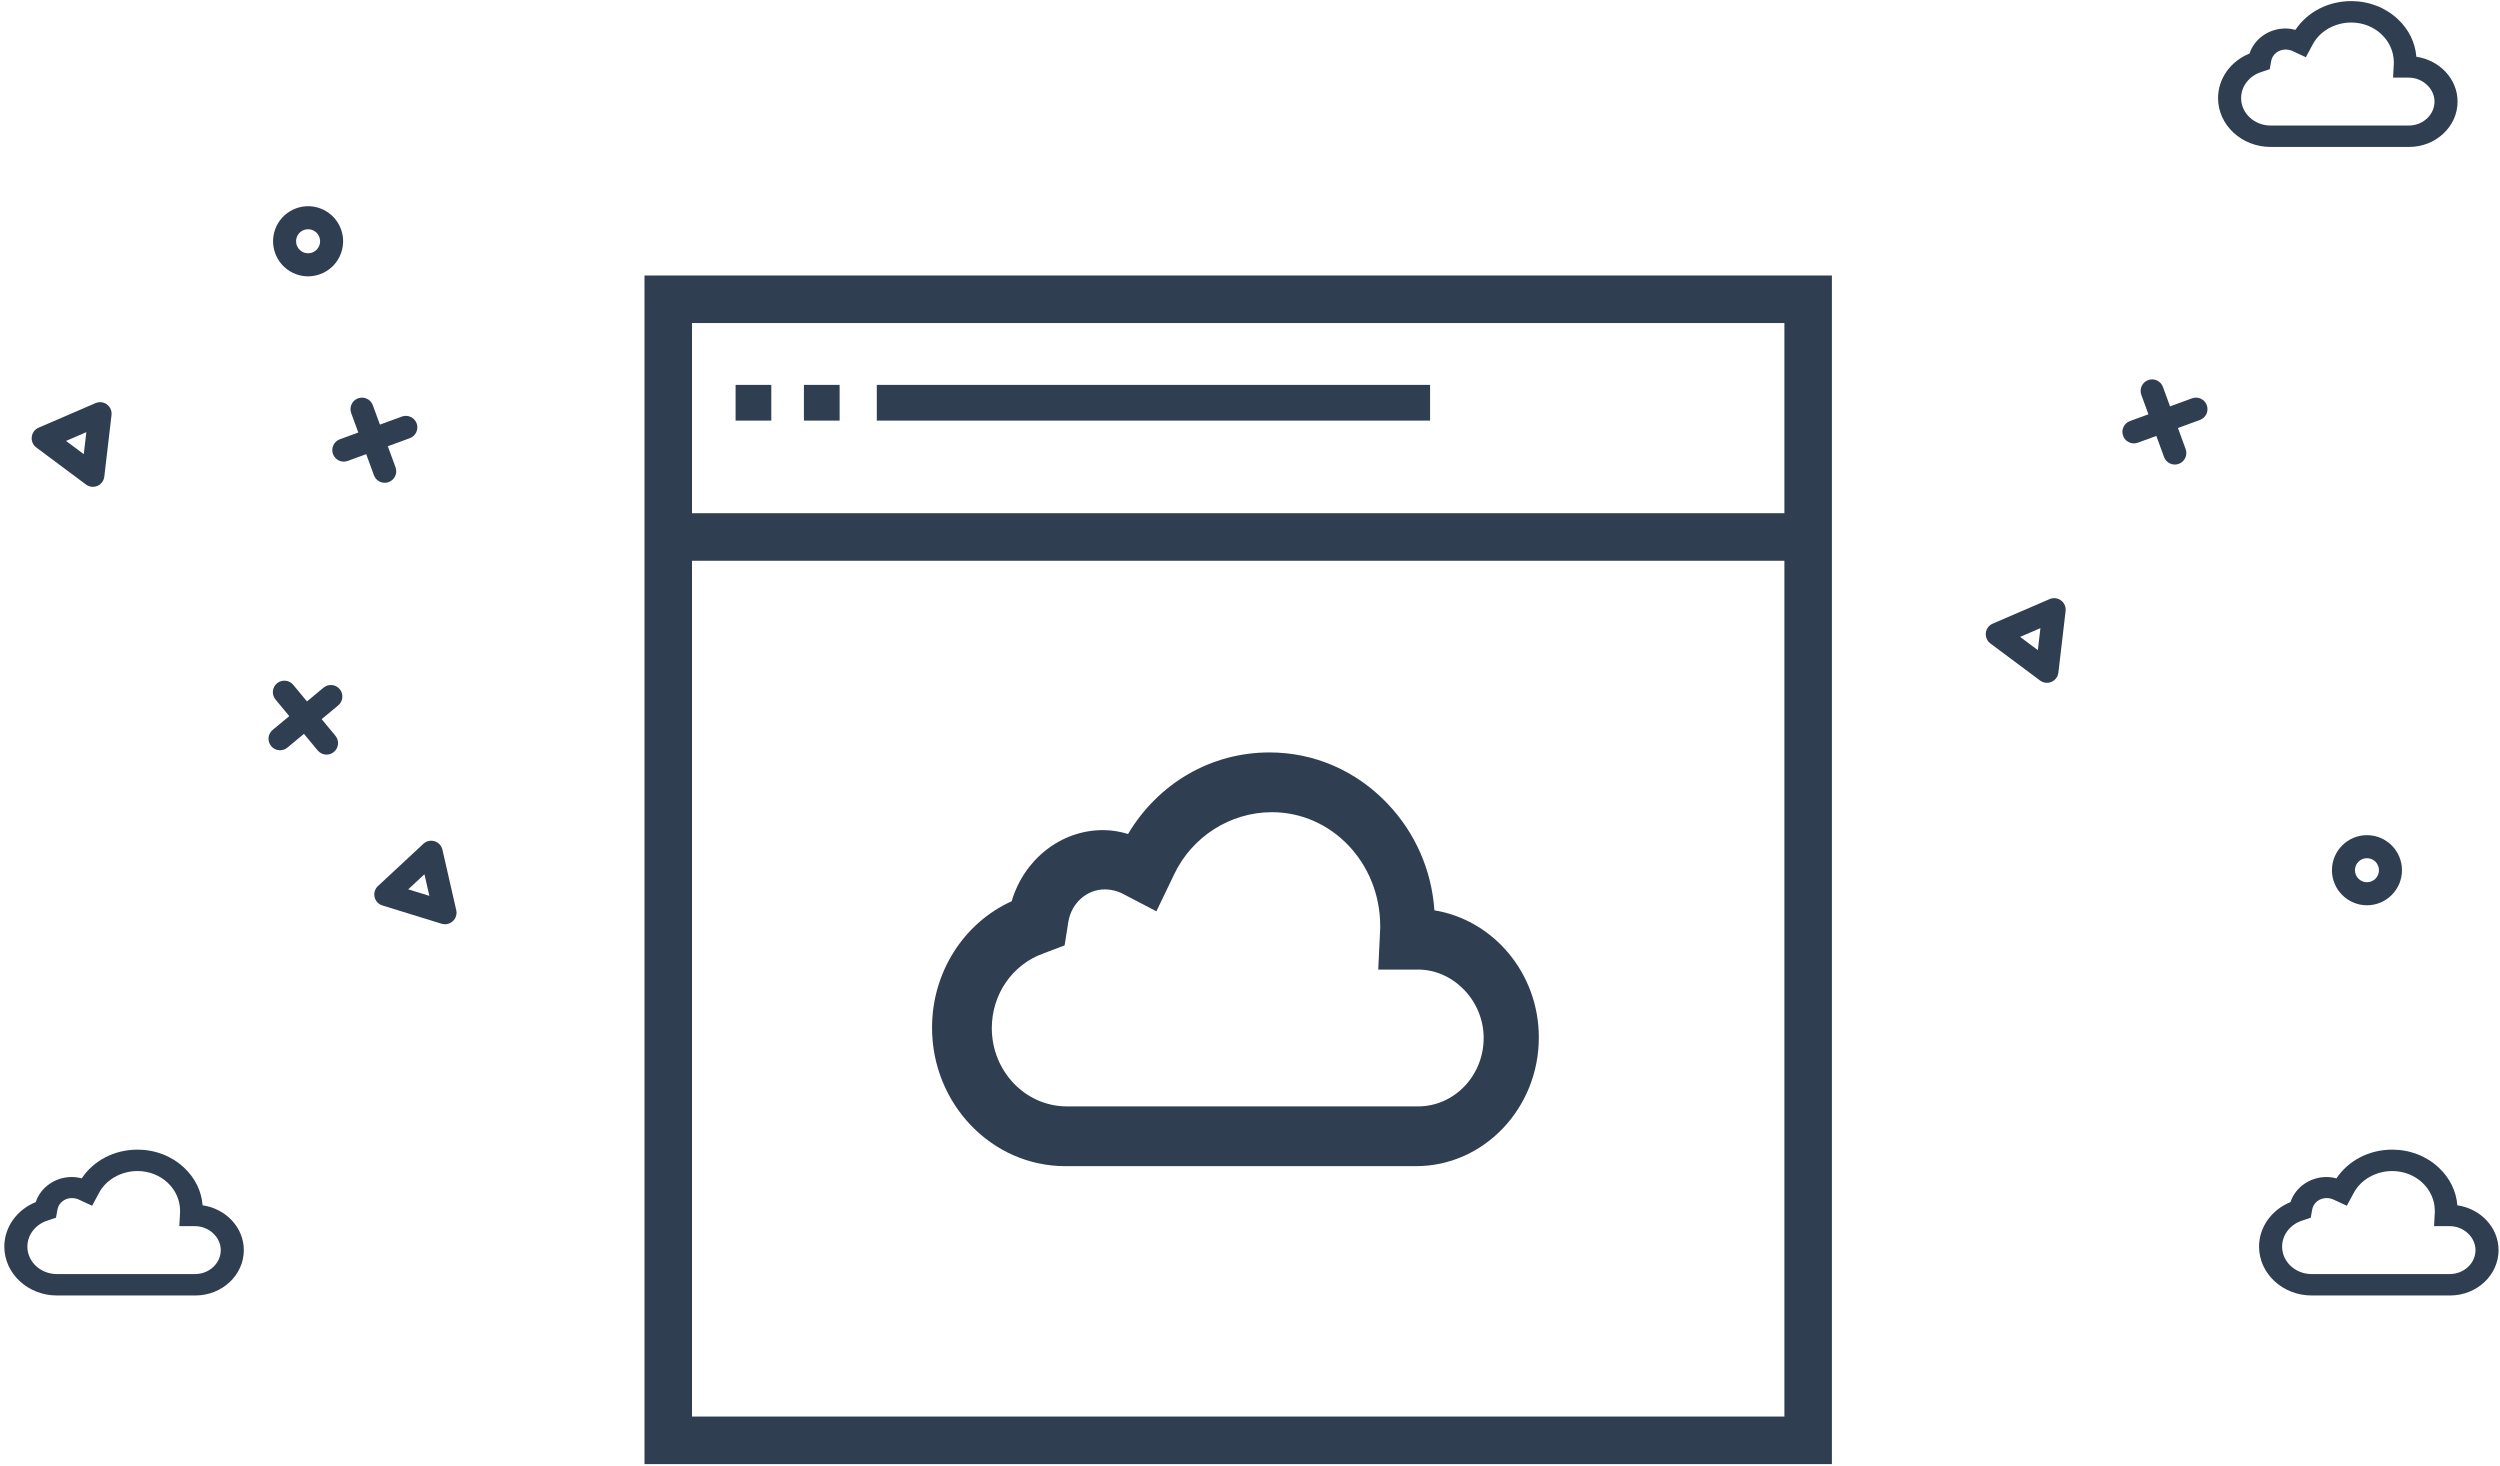 <?xml version="1.0" encoding="UTF-8" standalone="no"?>
<svg width="515px" height="302px" viewBox="0 0 515 302" version="1.1" xmlns="http://www.w3.org/2000/svg" xmlns:xlink="http://www.w3.org/1999/xlink">
    <!-- Generator: Sketch 48.2 (47327) - http://www.bohemiancoding.com/sketch -->
    <title>Page 1</title>
    <desc>Created with Sketch.</desc>
    <defs>
        <polygon id="path-1" points="0 384 563 384 563 0 0 0"></polygon>
    </defs>
    <g id="Creat-new-spaces" stroke="none" stroke-width="1" fill="none" fill-rule="evenodd" transform="translate(-974, -353)">
        <g id="Page-1" transform="translate(958, 326)">
            <mask id="mask-2" fill="white">
                <use xlink:href="#path-1"></use>
            </mask>
            <g id="Clip-12"></g>
            <path d="M158.551,318.81 L383.586,318.81 L383.586,142.518 L158.551,142.518 L158.551,318.81 Z M158.551,132.724 L383.586,132.724 L383.586,93.547 L158.551,93.547 L158.551,132.724 Z M148.766,328.606 L393.37,328.606 L393.37,83.753 L148.766,83.753 L148.766,328.606 Z" id="Fill-11" fill="#303E51" mask="url(#mask-2)"></path>
            <path d="M30.797,273.804 C29.337,273.804 28.093,274.784 27.843,276.136 L27.538,277.844 L25.811,278.428 C23.304,279.223 21.641,281.381 21.641,283.809 C21.641,286.923 24.369,289.457 27.722,289.457 L56.165,289.457 C59.095,289.457 61.478,287.244 61.478,284.523 C61.478,281.848 59.045,279.588 56.165,279.588 L52.94,279.588 L53.1,276.594 L53.099,276.454 C53.099,271.89 49.164,268.235 44.327,268.235 C40.951,268.235 37.837,270.009 36.391,272.754 L34.973,275.384 L32.154,274.076 C31.731,273.901 31.266,273.804 30.797,273.804 M56.242,293.868 L27.722,293.868 C21.749,293.868 16.89,289.355 16.89,283.809 C16.89,279.803 19.457,276.212 23.365,274.631 C24.367,271.592 27.359,269.465 30.797,269.465 C31.542,269.465 32.229,269.585 32.827,269.747 C35.286,266.062 39.571,263.824 44.327,263.824 C47.964,263.824 51.377,265.147 53.934,267.552 C56.186,269.666 57.513,272.383 57.737,275.29 C62.542,275.994 66.228,279.866 66.228,284.523 C66.228,289.676 61.748,293.868 56.242,293.868" id="Fill-3-Copy" fill="#303E51" mask="url(#mask-2)"></path>
            <polygon id="Fill-13" fill="#303E51" mask="url(#mask-2)" points="196.621 113.645 310.596 113.645 310.596 106.286 196.621 106.286"></polygon>
            <polygon id="Fill-14" fill="#303E51" mask="url(#mask-2)" points="167.533 113.645 174.886 113.645 174.886 106.286 167.533 106.286"></polygon>
            <polygon id="Fill-15" fill="#303E51" mask="url(#mask-2)" points="181.608 113.645 188.961 113.645 188.961 106.286 181.608 106.286"></polygon>
            <path d="M79.469,74.223 C78.451,74.223 77.495,74.858 77.134,75.872 C76.677,77.158 77.352,78.578 78.639,79.035 C79.26,79.256 79.933,79.223 80.53,78.938 C81.126,78.654 81.577,78.155 81.799,77.531 L81.799,77.53 C82.019,76.907 81.985,76.234 81.702,75.637 C81.419,75.039 80.919,74.589 80.295,74.367 C80.022,74.27 79.743,74.223 79.469,74.223 M79.472,83.927 C78.658,83.927 77.84,83.788 77.051,83.506 C73.302,82.172 71.336,78.034 72.669,74.283 C74.001,70.528 78.138,68.559 81.883,69.896 C83.698,70.542 85.156,71.857 85.983,73.6 C86.811,75.341 86.911,77.302 86.265,79.121 C85.621,80.938 84.306,82.394 82.565,83.223 C81.581,83.691 80.53,83.927 79.472,83.927" id="Fill-20" fill="#303E51" mask="url(#mask-2)"></path>
            <path d="M503.593,203.787 C502.228,203.787 501.118,204.899 501.118,206.264 C501.118,207.63 502.228,208.741 503.593,208.741 C504.958,208.741 506.068,207.63 506.068,206.264 C506.068,204.899 504.958,203.787 503.593,203.787 M503.593,213.487 C499.614,213.487 496.378,210.246 496.378,206.264 C496.378,202.282 499.614,199.042 503.593,199.042 C507.572,199.042 510.807,202.282 510.807,206.264 C510.807,210.246 507.572,213.487 503.593,213.487" id="Fill-21" fill="#303E51" mask="url(#mask-2)"></path>
            <path d="M100.095,210.202 L104.451,211.546 L103.434,207.099 L100.095,210.202 Z M107.676,217.395 C107.442,217.395 107.208,217.36 106.979,217.29 L94.777,213.528 C93.967,213.279 93.351,212.615 93.163,211.789 C92.974,210.964 93.241,210.098 93.861,209.522 L103.218,200.823 C103.838,200.247 104.718,200.044 105.528,200.295 C106.339,200.544 106.952,201.208 107.141,202.034 L109.987,214.493 C110.175,215.321 109.909,216.184 109.289,216.76 C108.844,217.174 108.266,217.395 107.676,217.395 L107.676,217.395 Z" id="Fill-22" fill="#303E51" mask="url(#mask-2)"></path>
            <path d="M29.602,117.831 L33.256,120.556 L33.788,116.026 L29.602,117.831 Z M35.132,127.288 C34.63,127.288 34.132,127.127 33.716,126.817 L23.478,119.181 C22.8,118.675 22.441,117.844 22.541,117.002 C22.639,116.16 23.179,115.434 23.957,115.099 L35.683,110.042 C36.456,109.707 37.357,109.812 38.036,110.318 C38.716,110.826 39.073,111.656 38.973,112.498 L37.486,125.191 C37.388,126.033 36.847,126.759 36.069,127.094 C35.768,127.223 35.45,127.288 35.132,127.288 L35.132,127.288 Z" id="Fill-23" fill="#303E51" mask="url(#mask-2)"></path>
            <path d="M432.143,158.203 L435.797,160.928 L436.328,156.398 L432.143,158.203 Z M437.673,167.659 C437.171,167.659 436.672,167.499 436.257,167.189 L426.019,159.552 C425.34,159.046 424.982,158.216 425.081,157.374 C425.18,156.532 425.72,155.806 426.497,155.471 L438.223,150.413 C438.997,150.078 439.897,150.184 440.576,150.69 C441.256,151.197 441.613,152.028 441.514,152.87 L440.027,165.563 C439.928,166.405 439.387,167.131 438.61,167.466 C438.309,167.595 437.991,167.659 437.673,167.659 L437.673,167.659 Z" id="Fill-23-Copy" fill="#303E51" mask="url(#mask-2)"></path>
            <path d="M95.253,126.454 C94.287,126.454 93.38,125.857 93.027,124.895 L88.348,112.098 C87.899,110.866 88.53,109.503 89.759,109.053 C90.986,108.607 92.35,109.235 92.8,110.467 L97.479,123.264 C97.929,124.496 97.298,125.859 96.068,126.309 C95.799,126.406 95.525,126.454 95.253,126.454" id="Fill-24" fill="#303E51" mask="url(#mask-2)"></path>
            <path d="M464.018,122.698 C463.052,122.698 462.145,122.102 461.792,121.14 L457.113,108.342 C456.664,107.11 457.295,105.748 458.524,105.298 C459.751,104.851 461.115,105.479 461.565,106.711 L466.244,119.509 C466.694,120.741 466.063,122.103 464.833,122.553 C464.564,122.651 464.29,122.698 464.018,122.698" id="Fill-24-Copy" fill="#303E51" mask="url(#mask-2)"></path>
            <path d="M86.821,122.095 C85.855,122.095 84.947,121.498 84.595,120.536 C84.145,119.307 84.777,117.943 86.006,117.493 L98.792,112.808 C100.019,112.363 101.382,112.99 101.832,114.222 C102.281,115.451 101.65,116.815 100.421,117.265 L87.636,121.95 C87.367,122.047 87.093,122.095 86.821,122.095" id="Fill-25" fill="#303E51" mask="url(#mask-2)"></path>
            <path d="M455.586,118.339 C454.62,118.339 453.712,117.743 453.36,116.781 C452.91,115.551 453.542,114.188 454.771,113.738 L467.557,109.053 C468.784,108.607 470.147,109.235 470.597,110.466 C471.046,111.696 470.415,113.059 469.186,113.509 L456.401,118.194 C456.132,118.292 455.858,118.339 455.586,118.339" id="Fill-25-Copy" fill="#303E51" mask="url(#mask-2)"></path>
            <path d="M83.27,182.451 C82.589,182.451 81.913,182.159 81.445,181.593 L72.755,171.103 C71.918,170.094 72.058,168.599 73.064,167.763 C74.072,166.925 75.568,167.065 76.402,168.074 L85.093,178.565 C85.93,179.573 85.79,181.068 84.782,181.905 C84.34,182.273 83.803,182.451 83.27,182.451" id="Fill-26" fill="#303E51" mask="url(#mask-2)"></path>
            <path d="M73.685,181.556 C73.004,181.556 72.327,181.263 71.86,180.698 C71.023,179.69 71.163,178.194 72.171,177.358 L82.65,168.657 C83.656,167.821 85.151,167.959 85.986,168.969 C86.823,169.978 86.683,171.473 85.676,172.31 L75.197,181.009 C74.754,181.377 74.218,181.556 73.685,181.556" id="Fill-27" fill="#303E51" mask="url(#mask-2)"></path>
            <path d="M486.827,37.208 C485.367,37.208 484.123,38.188 483.873,39.539 L483.568,41.248 L481.841,41.831 C479.334,42.626 477.671,44.785 477.671,47.212 C477.671,50.327 480.399,52.86 483.752,52.86 L512.195,52.86 C515.125,52.86 517.508,50.648 517.508,47.927 C517.508,45.252 515.075,42.992 512.195,42.992 L508.97,42.992 L509.13,39.997 L509.129,39.857 C509.129,35.294 505.194,31.639 500.357,31.639 C496.981,31.639 493.867,33.413 492.421,36.157 L491.003,38.788 L488.184,37.479 C487.761,37.305 487.296,37.208 486.827,37.208 M512.272,57.271 L483.752,57.271 C477.779,57.271 472.92,52.759 472.92,47.212 C472.92,43.206 475.487,39.616 479.395,38.034 C480.397,34.995 483.389,32.868 486.827,32.868 C487.572,32.868 488.259,32.989 488.857,33.15 C491.316,29.465 495.601,27.227 500.357,27.227 C503.994,27.227 507.407,28.551 509.964,30.955 C512.216,33.069 513.543,35.786 513.767,38.694 C518.572,39.398 522.258,43.269 522.258,47.927 C522.258,53.079 517.778,57.271 512.272,57.271" id="Fill-3" fill="#303E51" mask="url(#mask-2)"></path>
            <path d="M495.272,273.804 C493.812,273.804 492.568,274.784 492.318,276.136 L492.013,277.844 L490.286,278.428 C487.779,279.223 486.116,281.381 486.116,283.809 C486.116,286.923 488.844,289.457 492.197,289.457 L520.64,289.457 C523.57,289.457 525.953,287.244 525.953,284.523 C525.953,281.848 523.52,279.588 520.64,279.588 L517.415,279.588 L517.575,276.594 L517.574,276.454 C517.574,271.89 513.639,268.235 508.802,268.235 C505.426,268.235 502.312,270.009 500.866,272.754 L499.448,275.384 L496.629,274.076 C496.206,273.901 495.741,273.804 495.272,273.804 M520.717,293.868 L492.197,293.868 C486.224,293.868 481.365,289.355 481.365,283.809 C481.365,279.803 483.932,276.212 487.84,274.631 C488.842,271.592 491.834,269.465 495.272,269.465 C496.017,269.465 496.704,269.585 497.302,269.747 C499.761,266.062 504.046,263.824 508.802,263.824 C512.439,263.824 515.852,265.147 518.409,267.552 C520.661,269.666 521.988,272.383 522.212,275.29 C527.017,275.994 530.703,279.866 530.703,284.523 C530.703,289.676 526.223,293.868 520.717,293.868" id="Fill-3-Copy-2" fill="#303E51" mask="url(#mask-2)"></path>
            <path d="M243.597,210.215 C239.884,210.215 236.722,213.014 236.084,216.874 L235.308,221.753 L230.916,223.419 C224.539,225.689 220.311,231.854 220.311,238.786 C220.311,247.682 227.248,254.917 235.778,254.917 L308.122,254.917 C315.574,254.917 321.636,248.598 321.636,240.827 C321.636,233.188 315.447,226.733 308.122,226.733 L299.918,226.733 L300.327,218.182 L300.323,217.782 C300.323,204.749 290.314,194.311 278.013,194.311 C269.425,194.311 261.504,199.376 257.827,207.216 L254.219,214.727 L247.049,210.991 C245.975,210.492 244.79,210.215 243.597,210.215 M307.7,267.227 L235.444,267.227 C220.31,267.227 208,254.426 208,238.691 C208,227.328 214.503,217.142 224.404,212.656 C226.943,204.036 234.524,198.001 243.233,198.001 C245.121,198.001 246.863,198.344 248.377,198.801 C254.607,188.348 265.464,182 277.514,182 C286.727,182 295.374,185.754 301.853,192.576 C307.558,198.572 310.919,206.279 311.489,214.527 C323.661,216.524 333,227.506 333,240.718 C333,255.335 321.65,267.227 307.7,267.227" id="Fill-3-Copy" fill="#303E51" mask="url(#mask-2)"></path>
        </g>
    </g>
</svg>